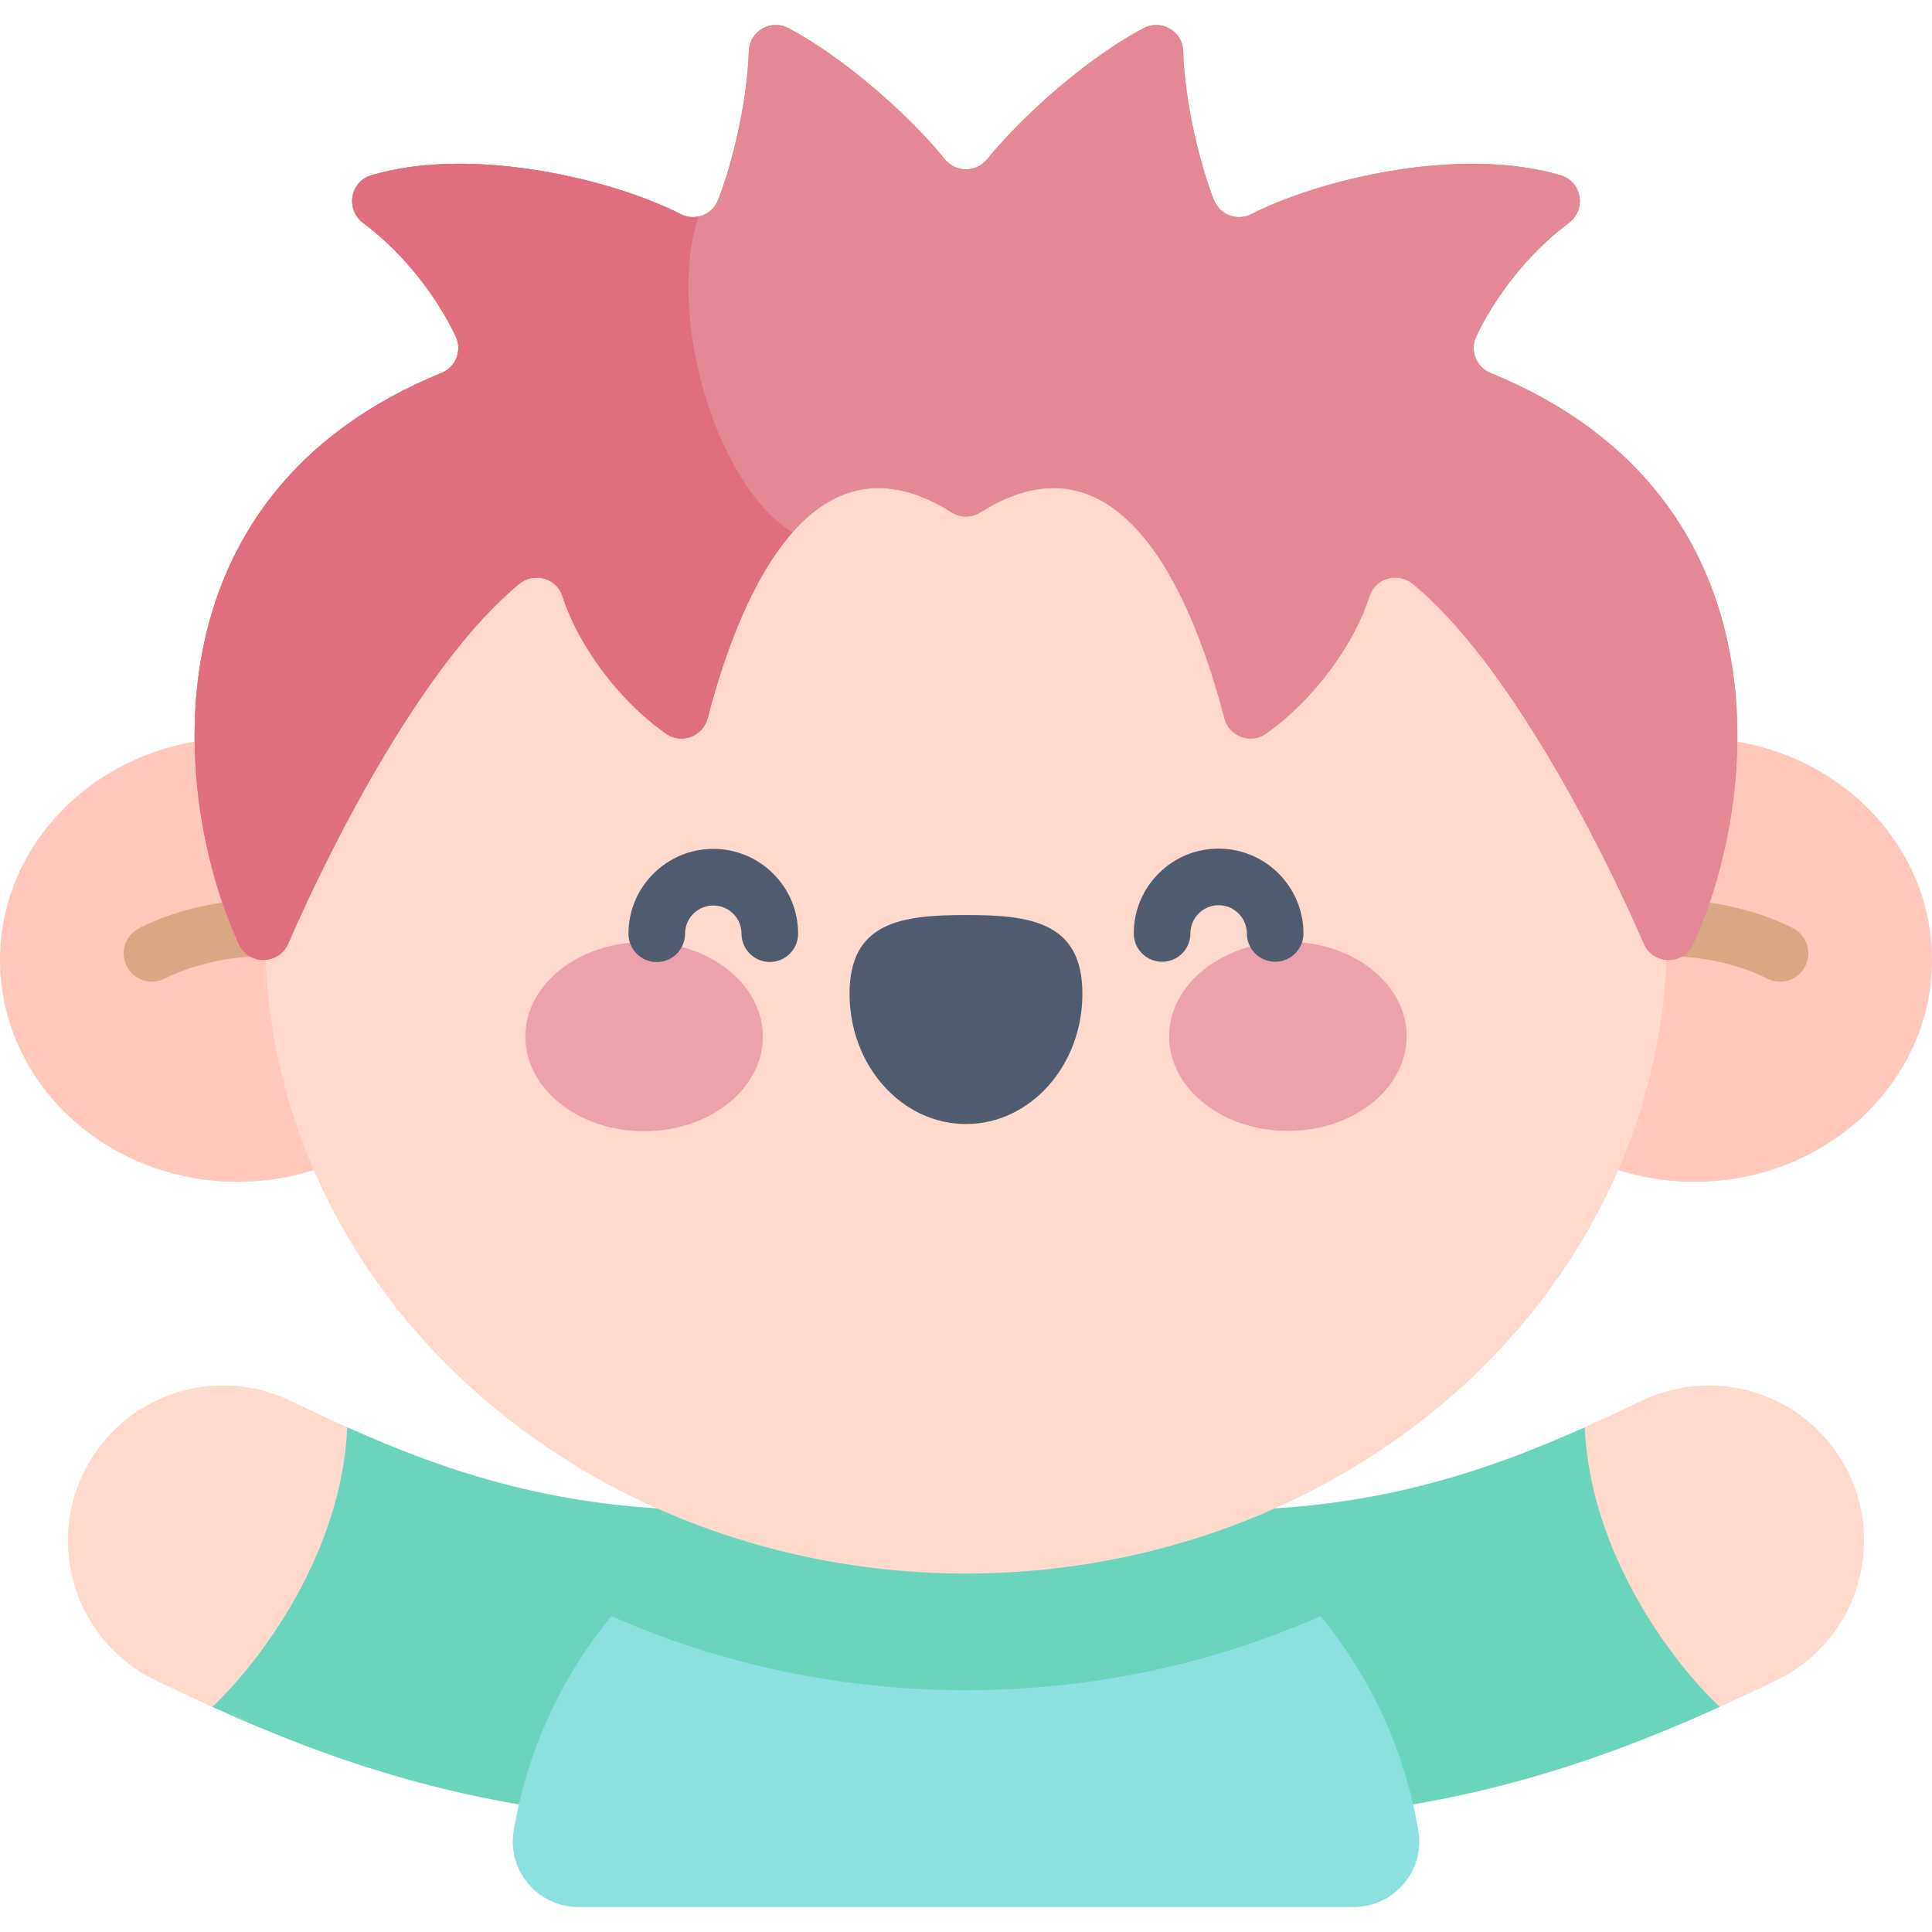 <svg id="Capa_1" enable-background="new 0 0 512 512" height="512" viewBox="0 0 512 512" width="512" xmlns="http://www.w3.org/2000/svg"><g><path d="m188.843 400.184c-40.154 0-69.536-9.737-96.81-21.939-27.182 20.252-38.315 52.593-35.775 74.1 34.475 15.592 76.101 30.1 132.585 30.1 22.715 0 41.131-18.415 41.131-41.131-.001-22.716-18.416-41.13-41.131-41.13z" fill="#6ad5bc"/><path d="m76.942 371.211c-20.479-9.837-45.048-1.209-54.884 19.266-9.836 20.476-1.211 45.049 19.265 54.884 4.836 2.323 9.808 4.665 14.934 6.984 12.848-12.111 34.303-40.803 35.775-74.1-5.084-2.275-10.096-4.635-15.09-7.034z" fill="#ffdacc"/><path d="m323.157 400.184c40.154 0 69.536-9.737 96.81-21.939 27.182 20.252 38.315 52.593 35.775 74.1-34.474 15.592-76.101 30.1-132.585 30.1-22.715 0-41.131-18.415-41.131-41.131s18.416-41.13 41.131-41.13z" fill="#6ad5bc"/><path d="m435.058 371.211c20.479-9.837 45.048-1.209 54.884 19.266 9.836 20.476 1.211 45.049-19.265 54.884-4.836 2.323-9.808 4.665-14.934 6.984-12.848-12.111-34.303-40.803-35.775-74.1 5.084-2.275 10.096-4.635 15.09-7.034z" fill="#ffdacc"/><path d="m375.88 485.241c-3.57-21.399-12.735-40.903-25.934-56.965-29.723 0-60.899-7.28-93.946-7.28s-64.223 7.28-93.946 7.28c-13.2 16.062-22.364 35.566-25.934 56.965-1.762 10.559 6.481 20.149 17.186 20.149h205.389c10.704.001 18.947-9.59 17.185-20.149z" fill="#8ce0df"/><ellipse cx="62.915" cy="254.391" fill="#ffc8bb" rx="62.915" ry="58.799"/><ellipse cx="449.085" cy="254.391" fill="#ffc8bb" rx="62.915" ry="58.799"/><path d="m40.278 260.157c-2.671 0-5.257-1.43-6.611-3.947-1.963-3.647-.598-8.196 3.05-10.159 2.677-1.441 27.044-13.793 57.646-3.786 3.937 1.287 6.085 5.522 4.798 9.459s-5.521 6.087-9.46 4.798c-25.086-8.2-45.037 2.286-45.875 2.737-1.131.61-2.348.898-3.548.898z" fill="#d8a783"/><path d="m471.722 260.157c-1.2 0-2.417-.288-3.548-.897-.836-.45-20.79-10.936-45.875-2.737-3.942 1.291-8.173-.861-9.46-4.798s.861-8.172 4.798-9.459c30.605-10.007 54.97 2.344 57.647 3.786 3.647 1.963 5.013 6.511 3.05 10.159-1.356 2.516-3.941 3.946-6.612 3.946z" fill="#d8a783"/><path d="m256 447.914c33.047 0 64.995-6.795 93.946-19.638-22.291-27.125-56.097-44.429-93.946-44.429s-71.655 17.304-93.946 44.429c28.951 12.843 60.898 19.638 93.946 19.638z" fill="#6ad5bc"/><ellipse cx="256" cy="248.364" fill="#ffdacc" rx="185.724" ry="168.644"/><path d="m261.58 42.219c10.617-13.015 27.923-27.621 41.483-34.767 4.724-2.49 10.344.825 10.497 6.163.386 13.457 4.435 30.06 8.164 39.429 1.562 3.925 6.162 5.614 9.922 3.69 17.914-9.167 55.124-18.226 81.932-10.291 5.66 1.675 6.921 9.086 2.196 12.623-10.977 8.216-19.65 19.704-24.563 30.12-1.736 3.68-.017 8.088 3.75 9.627 80.563 32.915 70.79 114.582 53.701 151.481-2.583 5.579-10.582 5.42-13.031-.219-11.559-26.613-35.97-74.576-61.208-95.335-3.921-3.225-9.946-1.573-11.487 3.264-3.982 12.498-14.475 27.281-27.44 36.422-4.072 2.871-9.76.749-11.015-4.072-9.395-36.098-29.024-77.11-64.707-54.553-2.298 1.452-5.25 1.452-7.548 0-35.683-22.558-55.312 18.455-64.707 54.553-1.255 4.822-6.943 6.943-11.015 4.072-12.965-9.141-23.459-23.923-27.44-36.422-1.541-4.837-7.566-6.489-11.487-3.264-25.238 20.759-49.649 68.722-61.208 95.335-2.449 5.639-10.448 5.797-13.031.219-17.089-36.899-26.862-118.566 53.701-151.481 3.767-1.539 5.486-5.947 3.75-9.627-4.913-10.416-13.586-21.904-24.563-30.12-4.725-3.537-3.464-10.948 2.196-12.623 26.809-7.936 64.018 1.123 81.932 10.291 3.761 1.924 8.36.235 9.922-3.69 3.729-9.369 7.779-25.972 8.165-39.429.153-5.338 5.773-8.652 10.497-6.163 13.56 7.146 30.866 21.752 41.483 34.767 2.893 3.548 8.265 3.548 11.159 0z" fill="#e48895"/><path d="m261.58 42.219c10.617-13.015 27.923-27.621 41.483-34.767 4.724-2.49 10.344.825 10.497 6.163.386 13.457 4.435 30.06 8.164 39.429 1.562 3.925 6.162 5.614 9.922 3.69 17.914-9.167 55.124-18.226 81.932-10.291 5.66 1.675 6.921 9.086 2.196 12.623-10.977 8.216-19.65 19.704-24.563 30.12-1.736 3.68-.017 8.088 3.75 9.627 80.563 32.915 70.79 114.582 53.701 151.481-2.583 5.579-10.582 5.42-13.031-.219-11.559-26.613-35.97-74.576-61.208-95.335-3.921-3.225-9.946-1.573-11.487 3.264-3.982 12.498-14.475 27.281-27.44 36.422-4.072 2.871-9.76.749-11.015-4.072-9.395-36.098-29.024-77.11-64.707-54.553-2.298 1.452-5.25 1.452-7.548 0-35.683-22.558-55.312 18.455-64.707 54.553-1.255 4.822-6.943 6.943-11.015 4.072-12.965-9.141-23.459-23.923-27.44-36.422-1.541-4.837-7.566-6.489-11.487-3.264-25.238 20.759-49.649 68.722-61.208 95.335-2.449 5.639-10.448 5.797-13.031.219-17.089-36.899-26.862-118.566 53.701-151.481 3.767-1.539 5.486-5.947 3.75-9.627-4.913-10.416-13.586-21.904-24.563-30.12-4.725-3.537-3.464-10.948 2.196-12.623 26.809-7.936 64.018 1.123 81.932 10.291 3.761 1.924 8.36.235 9.922-3.69 3.729-9.369 7.779-25.972 8.165-39.429.153-5.338 5.773-8.652 10.497-6.163 13.56 7.146 30.866 21.752 41.483 34.767 2.893 3.548 8.265 3.548 11.159 0z" fill="#e48895"/><path d="m185.221 57.346c-1.581.357-3.296.191-4.868-.613-17.914-9.167-55.123-18.226-81.932-10.291-5.66 1.675-6.921 9.086-2.196 12.623 10.977 8.216 19.65 19.704 24.563 30.12 1.736 3.68.017 8.088-3.75 9.627-80.563 32.915-70.79 114.582-53.701 151.481 2.583 5.579 10.582 5.42 13.031-.219 11.559-26.613 35.97-74.576 61.208-95.335 3.921-3.225 9.946-1.573 11.487 3.264 3.982 12.498 14.475 27.281 27.44 36.422 4.072 2.871 9.76.749 11.015-4.072 4.693-18.033 11.941-37.291 22.467-49.239-21.485-13.688-33.359-60.038-24.764-83.768z" fill="#e06e7e"/><g><g><path d="m202.172 274.713c.007 13.843-14.079 25.072-31.463 25.081-17.383.009-31.481-11.206-31.488-25.049s14.08-25.073 31.463-25.081c17.383-.01 31.481 11.205 31.488 25.049z" fill="#eda1ab"/><path d="m309.828 274.659c.007 13.843 14.105 25.058 31.488 25.049s31.47-11.238 31.463-25.081-14.105-25.059-31.488-25.05-31.47 11.238-31.463 25.082z" fill="#eda1ab"/><path d="m286.848 263.338c-.01-19.068-13.824-20.852-30.864-20.844s-30.853 1.807-30.843 20.875 13.831 34.518 30.871 34.509c17.04-.008 30.845-15.472 30.836-34.54z" fill="#4f5c6f"/></g><g fill="#4f5c6f"><path d="m174.045 254.951c-4.141.001-7.498-3.355-7.5-7.497-.006-12.396 10.074-22.487 22.47-22.493h.013c6 0 11.643 2.335 15.888 6.577 4.249 4.244 6.59 9.889 6.593 15.894.002 4.142-3.354 7.502-7.496 7.503-.001 0-.003 0-.004 0-4.141 0-7.498-3.355-7.5-7.496-.001-1.999-.78-3.877-2.193-5.289-1.413-1.411-3.291-2.188-5.288-2.188-.001 0-.003 0-.004 0-4.125.002-7.48 3.36-7.478 7.486.002 4.142-3.355 7.501-7.496 7.503-.002 0-.004 0-.005 0z"/><path d="m307.965 254.884c-4.141 0-7.497-3.354-7.5-7.496-.004-6.005 2.332-11.652 6.576-15.901 4.244-4.248 9.889-6.589 15.894-6.593h.011c12.393 0 22.477 10.078 22.482 22.471.002 4.142-3.354 7.502-7.496 7.504-.001 0-.003 0-.004 0-4.141 0-7.498-3.355-7.5-7.497-.002-4.124-3.358-7.478-7.482-7.478-.001 0-.002 0-.003 0-1.998.001-3.877.78-5.289 2.194-1.412 1.413-2.189 3.292-2.188 5.29.003 4.142-3.354 7.502-7.495 7.504-.003.002-.005.002-.006.002z"/></g></g></g></svg>